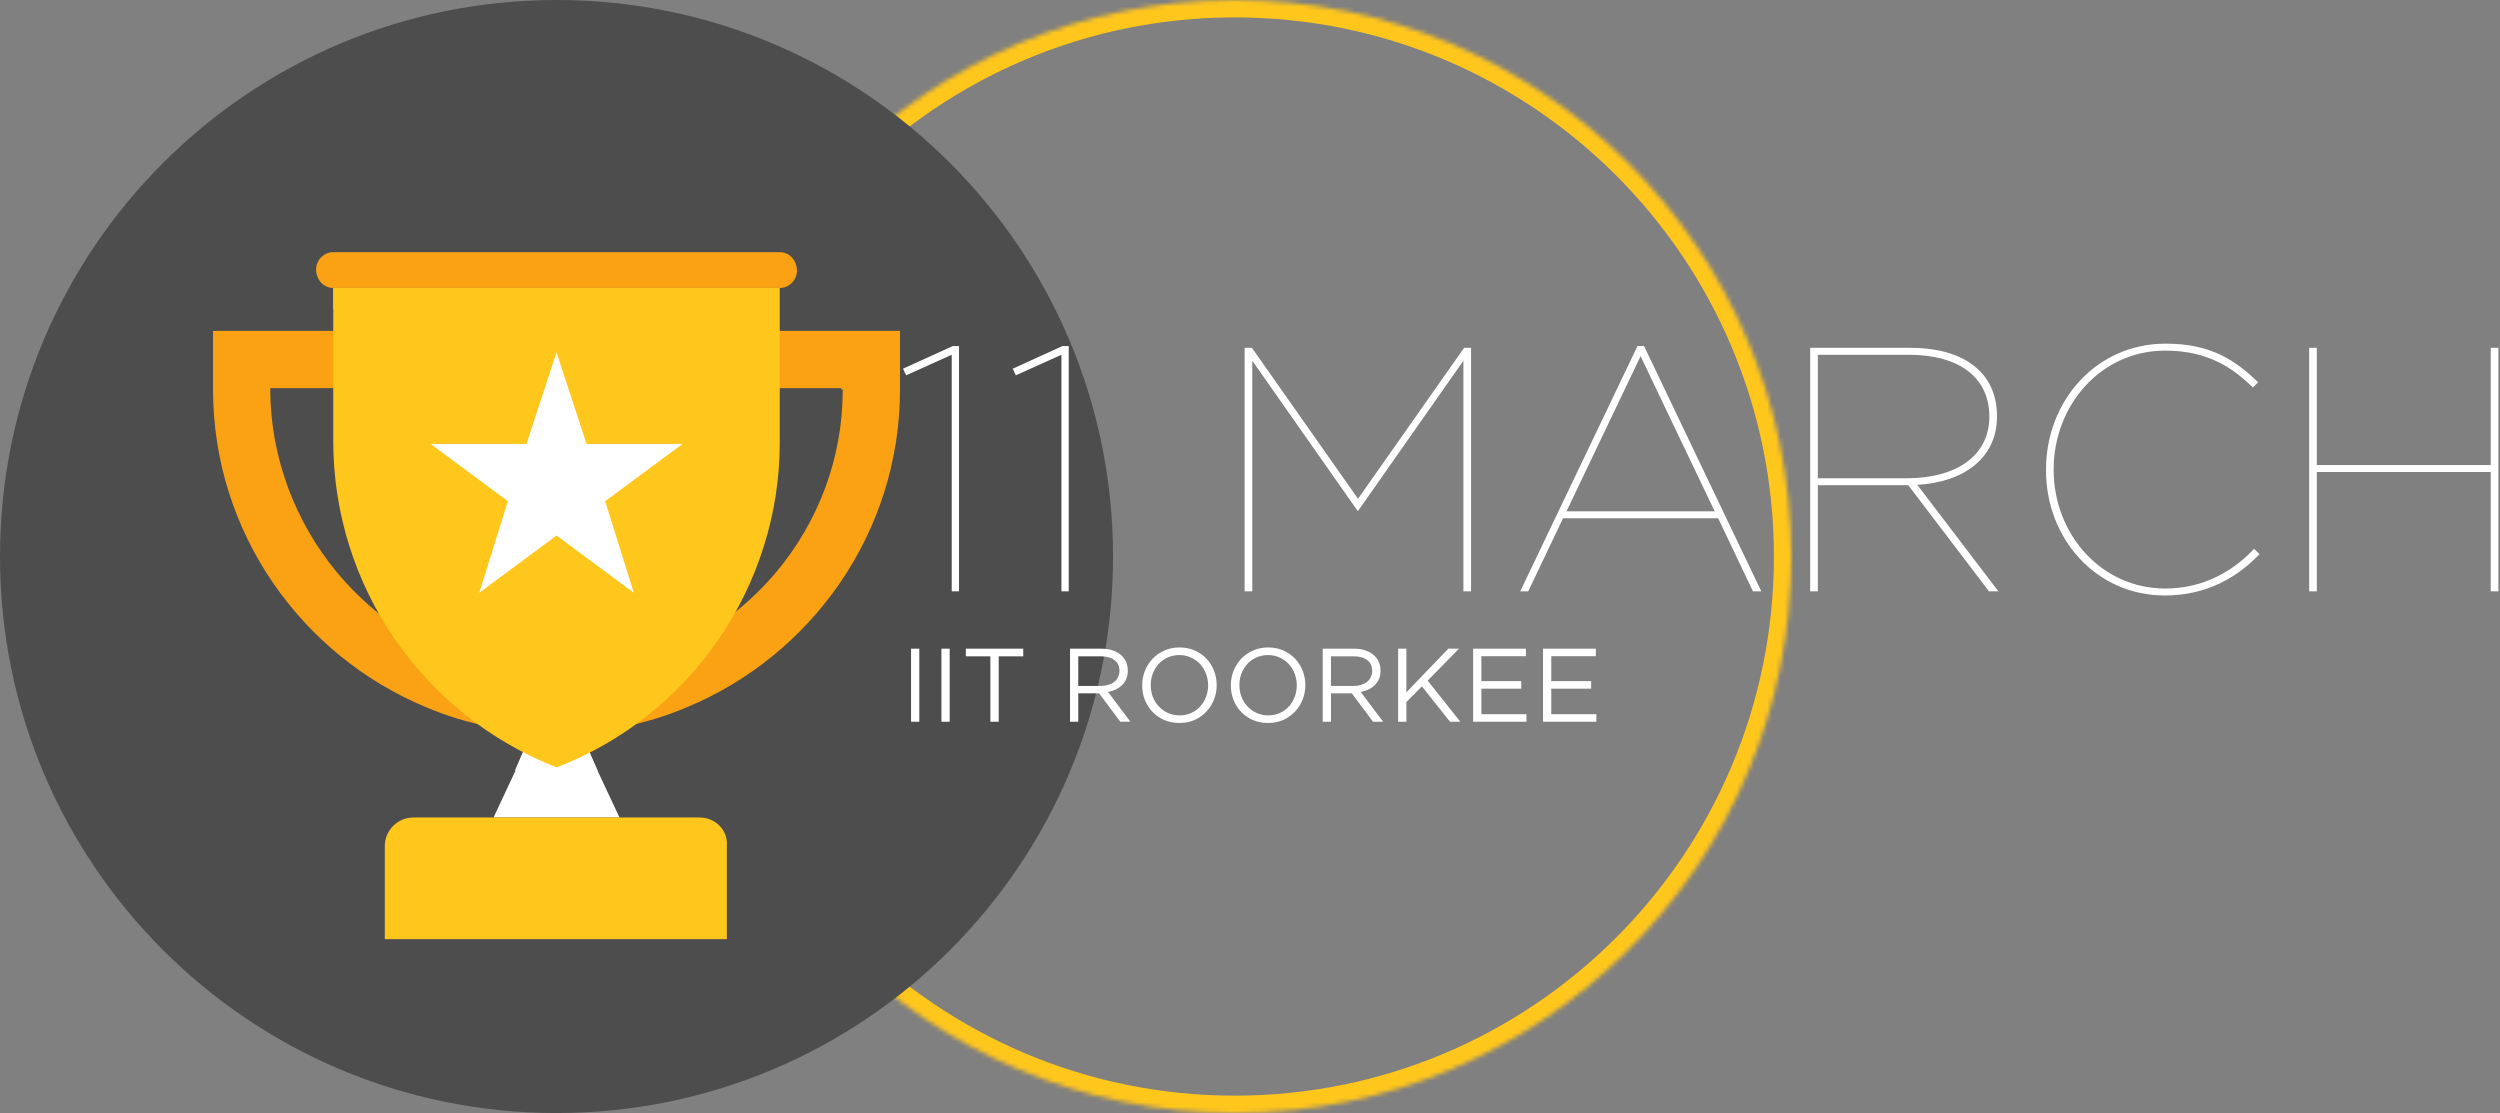 <svg width="1725" height="768" viewBox="0 0 1725 768" version="1.1" xmlns="http://www.w3.org/2000/svg" xmlns:xlink="http://www.w3.org/1999/xlink">
<rect x="0" y="0" width="1725" height="768" fill="#808080" stroke="none"/>
<title>case-study</title>
<desc>Created using Figma</desc>
<g id="Canvas" transform="matrix(3 0 0 3 372 -240)">
<g id="case-study">
<g id="Ellipse">
<mask id="mask0_outline_ins">
<use xlink:href="#path0_fill" fill="white" transform="translate(32 80)"/>
</mask>
<g mask="url(#mask0_outline_ins)">
<use xlink:href="#path1_stroke_2x" transform="translate(32 80)" fill="#FFC61C"/>
</g>
</g>
<g id="Group 3">
<g id="Ellipse">
<use xlink:href="#path0_fill" transform="translate(-124 80)" fill="#4D4D4D"/>
</g>
<g id="Group 2">
<g id="trophy">
<g id="Vector">
<use xlink:href="#path2_fill" transform="translate(-10.483 247.612)" fill="#FFFFFF"/>
</g>
<g id="Vector">
<use xlink:href="#path3_fill" transform="translate(-35.5 268.021)" fill="#FFC61C"/>
</g>
<g id="Vector">
<use xlink:href="#path4_fill" transform="translate(-5.546 247.283)" fill="#FFFFFF"/>
</g>
<g id="Group">
<g id="Vector">
<use xlink:href="#path5_fill" transform="translate(-75 156.104)" fill="#FAA214"/>
</g>
<g id="Vector">
<use xlink:href="#path6_fill" transform="translate(-51.3 138)" fill="#FAA214"/>
</g>
</g>
<g id="Vector">
<use xlink:href="#path7_fill" transform="translate(-47.35 146.229)" fill="#FFC61C"/>
</g>
<g id="Vector">
<use xlink:href="#path8_fill" transform="translate(-24.967 161.042)" fill="#FFFFFF"/>
</g>
<g id="Vector">
<use xlink:href="#path9_fill" transform="translate(-47.35 146.229)" fill="#FFC61C"/>
</g>
</g>
</g>
</g>
<g id="Group 4">
<g id="11 MARCH">
<use xlink:href="#path10_fill" transform="translate(79 145)" fill="#FFFFFF"/>
</g>
<g id="IIT ROORKEE">
<use xlink:href="#path11_fill" transform="translate(83 228)" fill="#FFFFFF"/>
</g>
</g>
</g>
</g>
<defs>
<path id="path0_fill" d="M 256 128C 256 198.692 198.692 256 128 256C 57.308 256 0 198.692 0 128C 0 57.308 57.308 0 128 0C 198.692 0 256 57.308 256 128Z"/>
<path id="path1_stroke_2x" d="M 252 128C 252 196.483 196.483 252 128 252L 128 260C 200.902 260 260 200.902 260 128L 252 128ZM 128 252C 59.517 252 4 196.483 4 128L -4 128C -4 200.902 55.098 260 128 260L 128 252ZM 4 128C 4 59.517 59.517 4 128 4L 128 -4C 55.098 -4 -4 55.098 -4 128L 4 128ZM 128 4C 196.483 4 252 59.517 252 128L 260 128C 260 55.098 200.902 -4 128 -4L 128 4Z"/>
<path id="path2_fill" d="M 28.967 20.408L 9.61371e-07 20.408L 4.937 9.875L 9.217 -3.53785e-06L 19.75 -3.53785e-06L 24.029 9.875L 28.967 20.408Z"/>
<path id="path3_fill" d="M 72.417 -4.61459e-06L 6.583 -4.61459e-06C 2.962 -4.61459e-06 3.26866e-07 2.962 3.26866e-07 6.583L 3.26866e-07 27.979L 78.671 27.979L 78.671 6.583C 79 2.962 76.037 -4.61459e-06 72.417 -4.61459e-06Z"/>
<path id="path4_fill" d="M 19.092 10.204C 16.459 11.521 13.825 12.838 11.192 13.825L 9.546 14.154L 7.9 13.496C 5.267 12.508 2.634 11.192 2.26884e-06 9.875L 4.279 1.84584e-06L 14.483 1.84584e-06L 19.092 10.204Z"/>
<path id="path5_fill" d="M 0 5.57597e-07L 0 13.496C 0 46.413 20.408 74.721 49.046 86.571C 58.262 90.521 68.467 92.496 79 92.496C 89.533 92.496 99.738 90.521 108.954 86.571C 137.592 74.721 158 46.413 158 13.496L 158 5.57597e-07L 0 5.57597e-07ZM 144.833 13.496C 144.833 29.296 139.237 43.779 129.691 55.3C 117.512 69.783 99.408 79.329 79 79.329C 58.592 79.329 40.488 70.113 28.308 55.3C 19.092 44.108 13.167 29.296 13.167 13.496L 13.167 13.167L 144.504 13.167L 144.504 13.496L 144.833 13.496Z"/>
<path id="path6_fill" d="M 106.65 0L 3.95 0C 1.646 0 7.11415e-07 1.975 7.11415e-07 3.95C 7.11415e-07 6.254 1.646 8.229 3.95 8.229L 106.65 8.229C 108.954 8.229 110.6 6.254 110.6 4.279C 110.6 1.975 108.954 0 106.65 0Z"/>
<path id="path7_fill" d="M 102.7 -8.17167e-08L 102.7 35.55C 102.7 68.467 82.291 98.421 51.35 110.271C 20.408 98.092 9.99826e-07 68.467 9.99826e-07 35.221L 9.99826e-07 -8.17167e-08L 102.7 -8.17167e-08Z"/>
<path id="path8_fill" d="M 28.967 -7.11416e-07L 35.879 21.067L 57.934 21.067L 40.158 34.233L 46.742 55.3L 28.967 42.133L 11.192 55.3L 17.775 34.233L 1.6151e-06 21.067L 22.054 21.067L 28.967 -7.11416e-07Z"/>
<path id="path9_fill" d="M 102.371 0L 0 0L 0 4.937L 102.371 4.937L 102.371 0Z"/>
<path id="path10_fill" d="M 15.895 71L 17.575 71L 17.575 14.6L 16.135 14.6L 4.695 19.8L 5.415 21.32L 15.895 16.6L 15.895 71ZM 41.129 71L 42.809 71L 42.809 14.6L 41.369 14.6L 29.929 19.8L 30.649 21.32L 41.129 16.6L 41.129 71ZM 83.265 71L 85.025 71L 85.025 17.96L 109.265 52.52L 109.345 52.52L 133.585 17.96L 133.585 71L 135.345 71L 135.345 15L 133.745 15L 109.345 49.72L 84.945 15L 83.265 15L 83.265 71ZM 146.655 71L 148.495 71L 156.495 54.2L 192.175 54.2L 200.175 71L 202.095 71L 175.135 14.6L 173.615 14.6L 146.655 71ZM 157.295 52.6L 174.335 16.92L 191.375 52.6L 157.295 52.6ZM 213.343 71L 215.103 71L 215.103 46.6L 235.663 46.6L 235.903 46.6L 254.463 71L 256.623 71L 237.983 46.52C 248.783 45.88 256.303 40.28 256.303 30.84L 256.303 30.68C 256.303 26.36 254.863 22.84 252.303 20.28C 248.863 16.84 243.503 15 236.223 15L 213.343 15L 213.343 71ZM 215.103 45L 215.103 16.6L 236.063 16.6C 247.663 16.6 254.543 21.88 254.543 30.76L 254.543 30.92C 254.543 38.84 248.303 45 235.343 45L 215.103 45ZM 294.942 71.96C 304.782 71.96 311.822 67.56 316.702 62.44L 315.422 61.24C 310.942 66.04 304.142 70.36 295.022 70.36C 280.302 70.36 269.342 57.88 269.342 43.08L 269.342 42.92C 269.342 28.28 280.142 15.64 295.022 15.64C 305.022 15.64 310.702 19.8 315.182 24.12L 316.382 22.92C 311.182 17.96 305.662 14.04 295.102 14.04C 279.102 14.04 267.582 27.24 267.582 43L 267.582 43.16C 267.582 59 279.182 71.96 294.942 71.96ZM 328.109 71L 329.869 71L 329.869 43.56L 369.869 43.56L 369.869 71L 371.629 71L 371.629 15L 369.869 15L 369.869 41.96L 329.869 41.96L 329.869 15L 328.109 15L 328.109 71Z"/>
<path id="path11_fill" d="M 2.544 1.2L 2.544 18L 4.44 18L 4.44 1.2L 2.544 1.2ZM 9.528 1.2L 9.528 18L 11.424 18L 11.424 1.2L 9.528 1.2ZM 22.705 2.952L 28.345 2.952L 28.345 1.2L 15.145 1.2L 15.145 2.952L 20.785 2.952L 20.785 18L 22.705 18L 22.705 2.952ZM 52.999 18L 47.839 11.136C 48.495 11.024 49.103 10.832 49.663 10.56C 50.223 10.288 50.703 9.952 51.103 9.552C 51.519 9.136 51.839 8.656 52.063 8.112C 52.287 7.552 52.399 6.92 52.399 6.216C 52.399 5.464 52.255 4.784 51.967 4.176C 51.679 3.552 51.271 3.024 50.743 2.592C 50.215 2.144 49.575 1.8 48.823 1.56C 48.087 1.32 47.255 1.2 46.327 1.2L 39.103 1.2L 39.103 18L 40.999 18L 40.999 11.472L 45.799 11.472L 50.671 18L 52.999 18ZM 50.479 6.288C 50.479 6.832 50.367 7.32 50.143 7.752C 49.935 8.184 49.639 8.552 49.255 8.856C 48.871 9.144 48.415 9.368 47.887 9.528C 47.359 9.688 46.783 9.768 46.159 9.768L 40.999 9.768L 40.999 2.952L 46.183 2.952C 47.543 2.952 48.599 3.248 49.351 3.84C 50.103 4.416 50.479 5.232 50.479 6.288ZM 72.838 9.576C 72.838 8.408 72.63 7.304 72.214 6.264C 71.814 5.208 71.238 4.288 70.486 3.504C 69.734 2.704 68.83 2.072 67.774 1.608C 66.734 1.144 65.574 0.912 64.294 0.912C 63.014 0.912 61.846 1.152 60.79 1.632C 59.734 2.096 58.83 2.728 58.078 3.528C 57.326 4.328 56.742 5.256 56.326 6.312C 55.91 7.352 55.702 8.456 55.702 9.624C 55.702 10.792 55.902 11.904 56.302 12.96C 56.718 14 57.302 14.92 58.054 15.72C 58.806 16.504 59.702 17.128 60.742 17.592C 61.798 18.056 62.966 18.288 64.246 18.288C 65.526 18.288 66.694 18.056 67.75 17.592C 68.806 17.112 69.71 16.472 70.462 15.672C 71.214 14.872 71.798 13.952 72.214 12.912C 72.63 11.856 72.838 10.744 72.838 9.576ZM 70.87 9.624C 70.87 10.584 70.702 11.488 70.366 12.336C 70.046 13.168 69.598 13.896 69.022 14.52C 68.446 15.144 67.75 15.64 66.934 16.008C 66.134 16.36 65.254 16.536 64.294 16.536C 63.334 16.536 62.446 16.352 61.63 15.984C 60.83 15.616 60.134 15.12 59.542 14.496C 58.95 13.872 58.486 13.136 58.15 12.288C 57.83 11.44 57.67 10.536 57.67 9.576C 57.67 8.616 57.83 7.72 58.15 6.888C 58.486 6.04 58.942 5.304 59.518 4.68C 60.094 4.056 60.782 3.568 61.582 3.216C 62.398 2.848 63.286 2.664 64.246 2.664C 65.206 2.664 66.086 2.848 66.886 3.216C 67.702 3.584 68.406 4.08 68.998 4.704C 69.59 5.328 70.046 6.064 70.366 6.912C 70.702 7.76 70.87 8.664 70.87 9.624ZM 93.229 9.576C 93.229 8.408 93.021 7.304 92.605 6.264C 92.205 5.208 91.629 4.288 90.877 3.504C 90.125 2.704 89.221 2.072 88.165 1.608C 87.125 1.144 85.965 0.912 84.685 0.912C 83.405 0.912 82.237 1.152 81.181 1.632C 80.125 2.096 79.221 2.728 78.469 3.528C 77.717 4.328 77.133 5.256 76.717 6.312C 76.301 7.352 76.093 8.456 76.093 9.624C 76.093 10.792 76.293 11.904 76.693 12.96C 77.109 14 77.693 14.92 78.445 15.72C 79.197 16.504 80.093 17.128 81.133 17.592C 82.189 18.056 83.357 18.288 84.637 18.288C 85.917 18.288 87.085 18.056 88.141 17.592C 89.197 17.112 90.101 16.472 90.853 15.672C 91.605 14.872 92.189 13.952 92.605 12.912C 93.021 11.856 93.229 10.744 93.229 9.576ZM 91.261 9.624C 91.261 10.584 91.093 11.488 90.757 12.336C 90.437 13.168 89.989 13.896 89.413 14.52C 88.837 15.144 88.141 15.64 87.325 16.008C 86.525 16.36 85.645 16.536 84.685 16.536C 83.725 16.536 82.837 16.352 82.021 15.984C 81.221 15.616 80.525 15.12 79.933 14.496C 79.341 13.872 78.877 13.136 78.541 12.288C 78.221 11.44 78.061 10.536 78.061 9.576C 78.061 8.616 78.221 7.72 78.541 6.888C 78.877 6.04 79.333 5.304 79.909 4.68C 80.485 4.056 81.173 3.568 81.973 3.216C 82.789 2.848 83.677 2.664 84.637 2.664C 85.597 2.664 86.477 2.848 87.277 3.216C 88.093 3.584 88.797 4.08 89.389 4.704C 89.981 5.328 90.437 6.064 90.757 6.912C 91.093 7.76 91.261 8.664 91.261 9.624ZM 111.124 18L 105.964 11.136C 106.62 11.024 107.228 10.832 107.788 10.56C 108.348 10.288 108.828 9.952 109.228 9.552C 109.644 9.136 109.964 8.656 110.188 8.112C 110.412 7.552 110.524 6.92 110.524 6.216C 110.524 5.464 110.38 4.784 110.092 4.176C 109.804 3.552 109.396 3.024 108.868 2.592C 108.34 2.144 107.7 1.8 106.948 1.56C 106.212 1.32 105.38 1.2 104.452 1.2L 97.228 1.2L 97.228 18L 99.124 18L 99.124 11.472L 103.924 11.472L 108.796 18L 111.124 18ZM 108.604 6.288C 108.604 6.832 108.492 7.32 108.268 7.752C 108.06 8.184 107.764 8.552 107.38 8.856C 106.996 9.144 106.54 9.368 106.012 9.528C 105.484 9.688 104.908 9.768 104.284 9.768L 99.124 9.768L 99.124 2.952L 104.308 2.952C 105.668 2.952 106.724 3.248 107.476 3.84C 108.228 4.416 108.604 5.232 108.604 6.288ZM 121.363 8.544L 128.563 1.2L 126.115 1.2L 116.467 11.232L 116.467 1.2L 114.571 1.2L 114.571 18L 116.467 18L 116.467 13.488L 120.043 9.864L 126.499 18L 128.875 18L 121.363 8.544ZM 143.965 1.2L 131.821 1.2L 131.821 18L 144.085 18L 144.085 16.272L 133.717 16.272L 133.717 10.392L 142.885 10.392L 142.885 8.664L 133.717 8.664L 133.717 2.928L 143.965 2.928L 143.965 1.2ZM 160.043 1.2L 147.899 1.2L 147.899 18L 160.163 18L 160.163 16.272L 149.795 16.272L 149.795 10.392L 158.963 10.392L 158.963 8.664L 149.795 8.664L 149.795 2.928L 160.043 2.928L 160.043 1.2Z"/>
</defs>
</svg>

